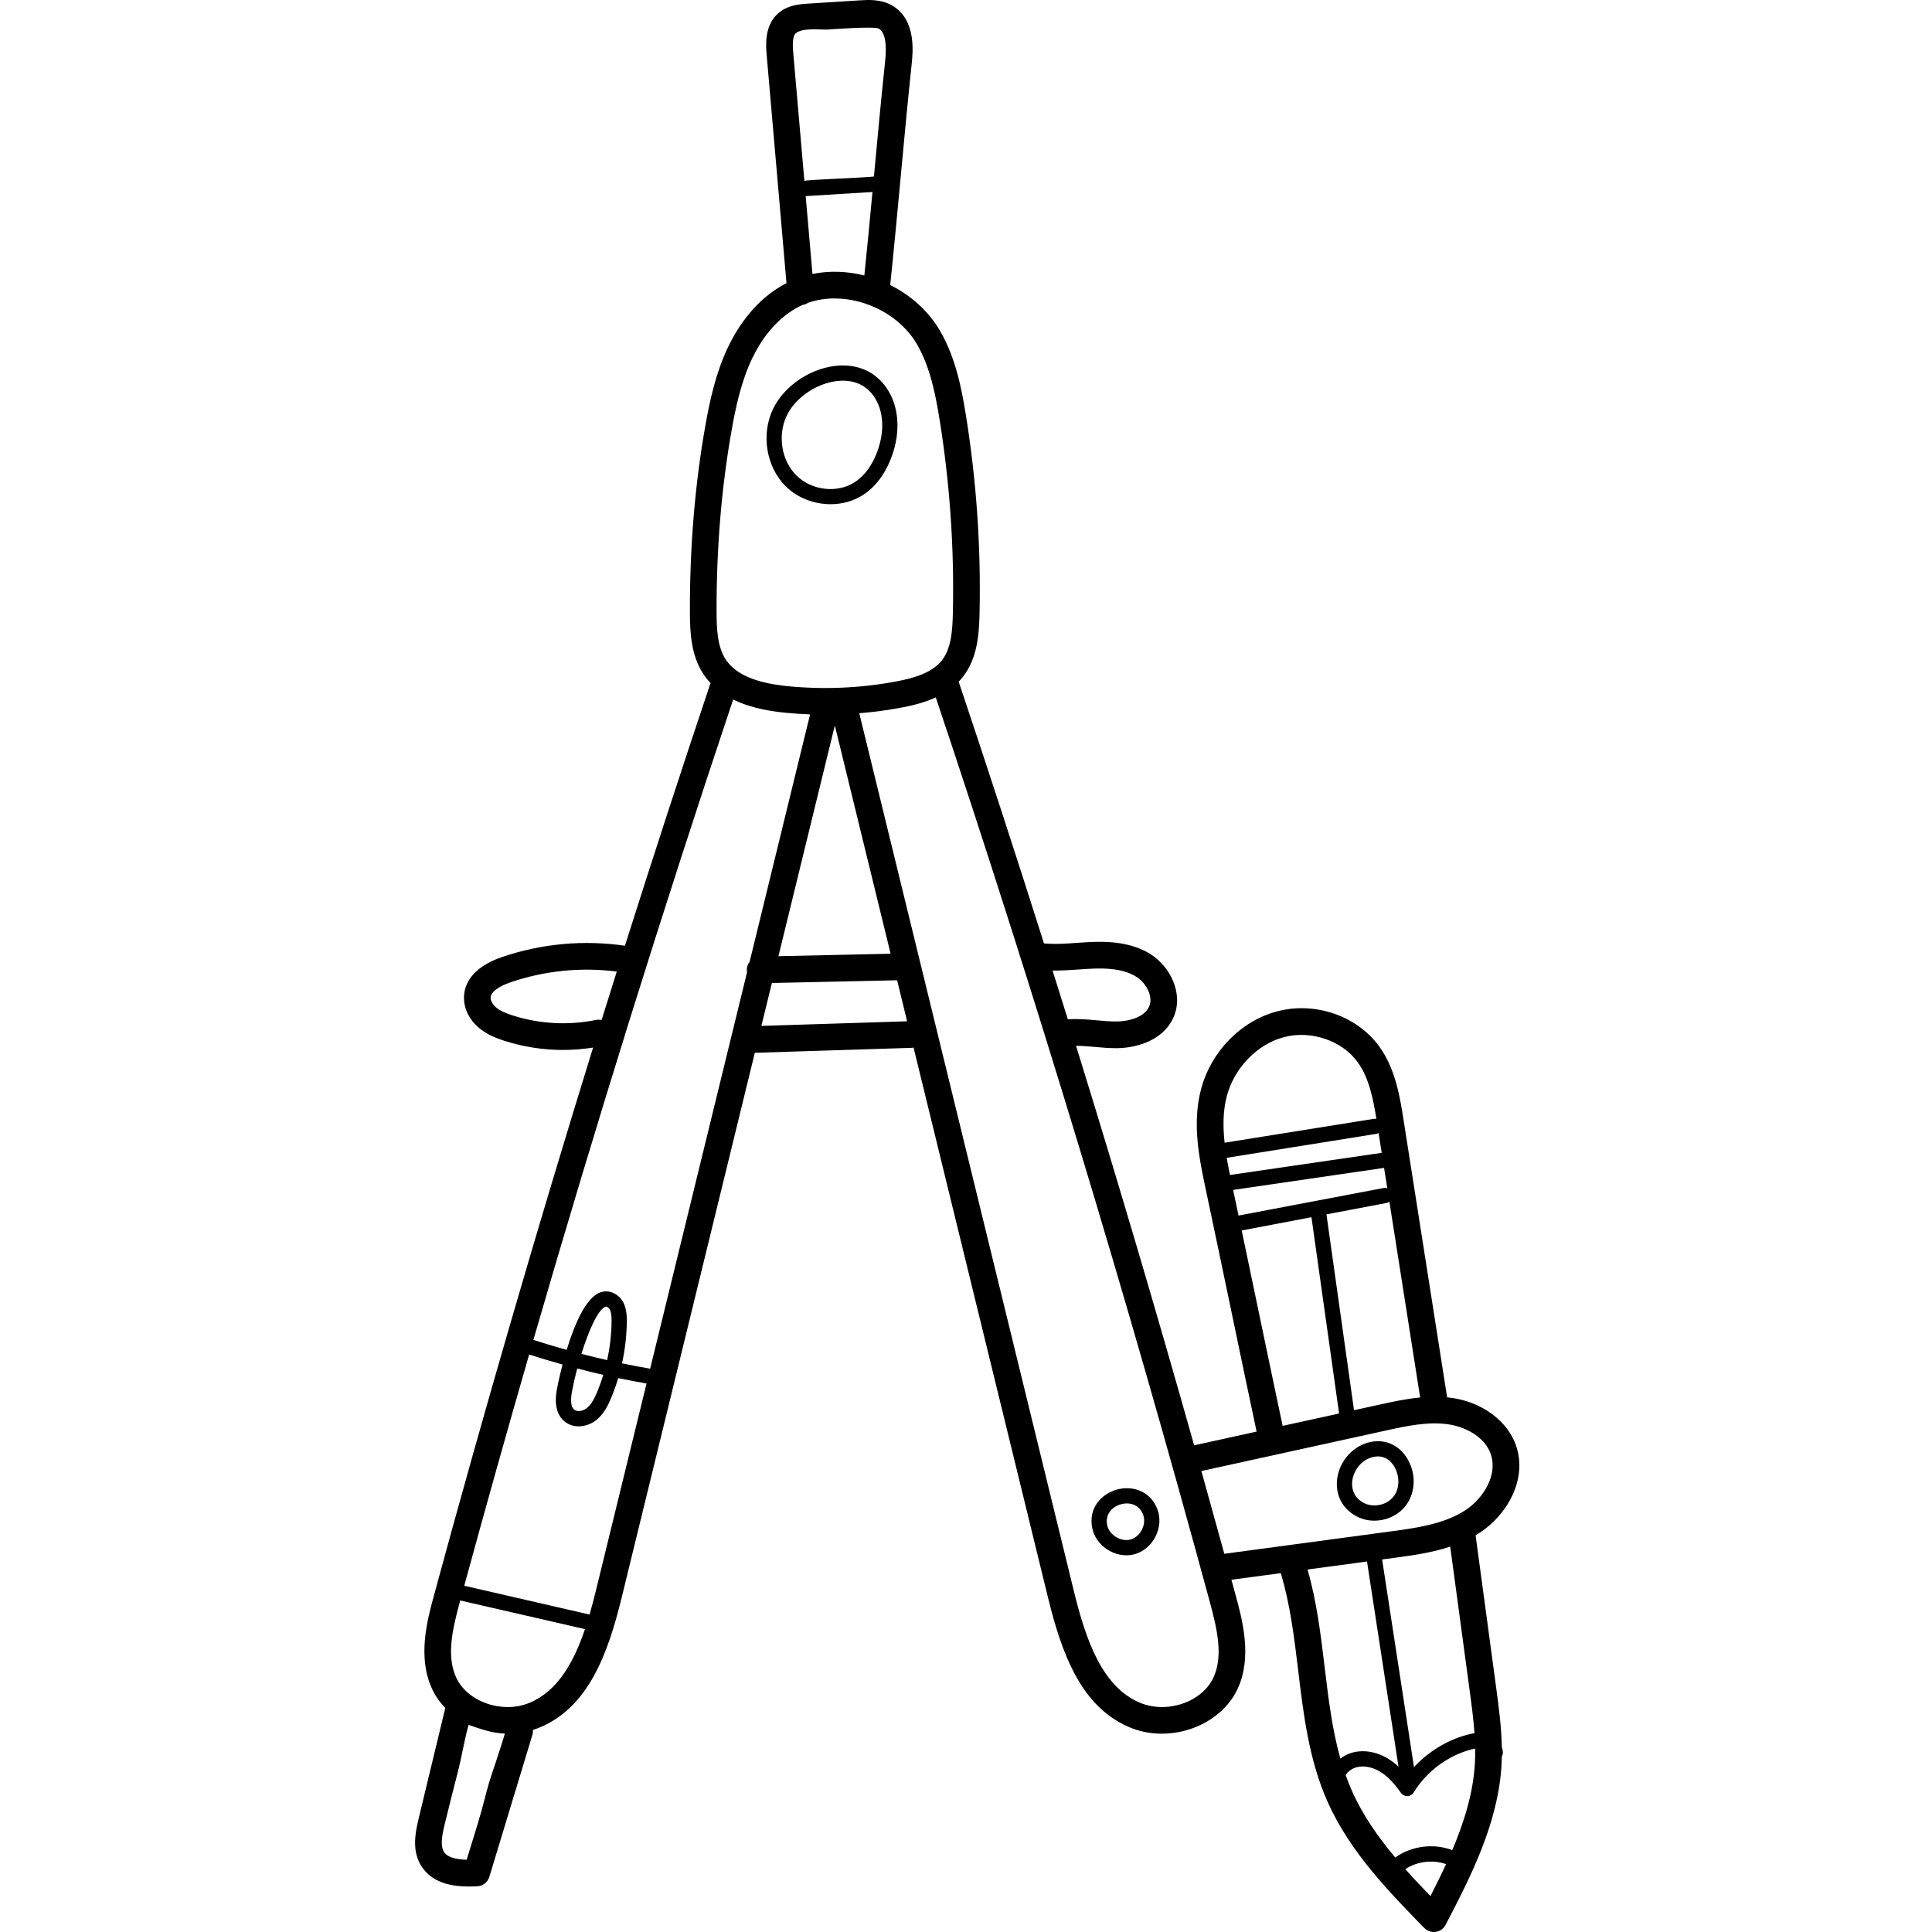 <svg height="512pt" viewBox="-110 0 512 512.003" width="512pt" xmlns="http://www.w3.org/2000/svg"><path d="m110.117 133.617c3.066 0 6.105-.812 8.652-2.484 4.297-2.816 6.547-7.27 7.676-10.512 2.121-6.07 1.805-12.199-.867-16.805-2.734-4.723-7.328-7.184-12.922-6.953-7.324.316-14.828 5.203-17.844 11.621-3.168 6.742-1.727 15.324 3.434 20.414 3.141 3.098 7.535 4.719 11.871 4.719zm-11.652-23.414c2.379-5.055 8.551-9.055 14.363-9.305.18-.008.363-.012.551-.012 2.785 0 6.371.922 8.707 4.953 2.078 3.586 2.277 8.488.543 13.449-.922 2.652-2.727 6.27-6.078 8.469-4.613 3.027-11.41 2.27-15.469-1.734-3.98-3.926-5.078-10.578-2.617-15.82zm0 0"/><path d="m185.91 394.773c-3.871 1.098-7.543 4.75-6.461 10.18.469 2.348 2.004 4.469 4.207 5.816 1.508.926 3.195 1.402 4.852 1.402.762 0 1.52-.102 2.246-.309 2.309-.656 4.297-2.352 5.465-4.656 1.172-2.305 1.359-4.914.527-7.164-1.93-5.184-6.969-6.367-10.836-5.27zm6.707 10.609c-.66 1.301-1.742 2.246-2.965 2.594-1.227.348-2.645.109-3.891-.652-1.246-.762-2.102-1.914-2.352-3.16-.582-2.93 1.391-4.879 3.605-5.504 2.043-.582 4.828-.199 5.941 2.793.445 1.195.32 2.625-.34 3.93zm0 0"/><path d="m263.164 386.91c-2.074-3.77-5.863-5.605-9.891-4.785-4.598.938-8.254 4.93-8.898 9.711-.582 4.348 1.395 8.121 5.297 10.098 1.418.715 2.988 1.062 4.559 1.062 2.809 0 5.629-1.109 7.617-3.176 3.152-3.277 3.691-8.586 1.316-12.91zm-4.227 10.109c-1.875 1.945-5.07 2.508-7.441 1.309-3.312-1.676-3.285-4.719-3.117-5.953.34-2.539 2.27-5.594 5.695-6.289.391-.078.758-.117 1.105-.117 2.551 0 3.934 1.961 4.441 2.891 1.297 2.352 1.477 5.914-.684 8.16zm0 0"/><path d="m286.5 447.242-5.453-40.383c.383-.223.762-.453 1.137-.695 7.152-4.664 12.727-14.121 9.543-23.18-2.262-6.422-8.875-11.332-16.855-12.508-.457-.066-.91-.121-1.367-.168l-11.535-73.434c-.941-6-2.113-13.473-6.359-19.414-5.898-8.25-17.098-12.125-27.234-9.418-9.543 2.543-17.418 10.613-20.07 20.555-2.461 9.234-.461 18.637 1.301 26.934 2.406 11.316 4.652 22.082 6.898 32.848 2.121 10.18 4.25 20.375 6.504 31.012l-16.547 3.633c-9.961-35.348-20.414-70.703-31.301-105.879 1.566.008 3.184.141 4.867.293 1.824.168 3.707.34 5.641.34.168 0 .336 0 .508-.004 5.477-.09 12.246-2.289 14.828-8.195 2.746-6.277-.91-13.402-6.027-16.664-5.211-3.32-11.551-3.461-15.863-3.27-1.258.055-2.52.141-3.781.23-3.023.211-5.902.41-8.668.133-7.359-23.238-14.898-46.379-22.609-69.363.387-.398.762-.812 1.109-1.258 3.844-4.898 4.301-11.23 4.426-16.781.395-17.559-.824-35.25-3.621-52.594-1.133-7.02-2.684-15.102-6.781-22.215-3.094-5.371-7.836-9.551-13.277-12.258 1.031-9.867 1.918-19.355 2.77-28.539.895-9.629 1.816-19.582 2.914-29.945.344-3.227 1.254-11.809-5.094-15.551-3.004-1.773-6.359-1.559-8.809-1.402l-13.48.852c-2.211.141-5.547.352-8.094 2.668-3.609 3.281-3.156 8.512-2.938 11.023l5.242 60.383c-8.078 4.188-12.844 11.461-15.422 16.824-3.285 6.836-4.863 14.125-6.082 20.984-2.758 15.535-4.133 32.117-4.09 49.289.016 5.613.301 11.508 3.566 16.496.559.855 1.199 1.652 1.898 2.406-7.734 23.066-15.297 46.289-22.68 69.605-10.887-1.594-22.09-.574-32.523 2.977-7.672 2.617-9.715 6.762-10.074 9.777-.379 3.152.992 6.445 3.672 8.809 2.188 1.934 4.781 2.93 7.027 3.645 5.02 1.605 10.258 2.41 15.504 2.41 2.656 0 5.316-.215 7.953-.629-14.922 48.23-29.031 96.785-42.172 145.191-1.762 6.496-4.426 16.312-.504 24.754.875 1.887 2.074 3.586 3.512 5.07l-7.062 29.281c-.996 4.148-1.832 8.906.934 12.941 3.07 4.484 8.574 5.09 12.383 5.09.812 0 1.547-.027 2.164-.051 1.508-.055 2.812-1.062 3.25-2.504l11.418-37.652c.133-.434.168-.871.133-1.297.637-.199 1.27-.418 1.891-.68 12.949-5.434 18.055-19.77 21.645-34.453l35.273-144.309 41.582-1.312c.164-.004.324-.035.484-.066l35.613 145.688c3.59 14.684 8.695 29.02 21.648 34.453 2.73 1.145 5.641 1.684 8.535 1.684 8.395 0 16.664-4.523 20.082-11.883 3.922-8.441 1.258-18.258-.504-24.754-.375-1.383-.762-2.77-1.137-4.156l13.082-1.758c2.488 8.242 3.57 17.121 4.605 25.734 1.402 11.703 2.855 23.809 7.828 34.938 5.902 13.215 16.363 23.922 25.59 33.367.672.688 1.586 1.066 2.531 1.066.172 0 .344-.016.52-.039 1.121-.168 2.094-.859 2.617-1.867 6.527-12.578 13.926-26.836 14.812-42.414.043-.738.062-1.473.074-2.203.188-.32.293-.691.281-1.09-.016-.477-.125-.938-.281-1.383-.102-5.359-.805-10.633-1.5-15.766zm-20.145-76.895c-3.766.359-7.41 1.156-10.793 1.898l-6.73 1.477-7.309-51.898 15.902-3.02c.289-.055.555-.176.781-.336zm-51.219-79.93c1.977-7.426 8.031-13.672 15.059-15.547 7.238-1.93 15.508.887 19.664 6.699 2.992 4.188 4.07 9.789 4.895 14.953-.223-.043-.453-.055-.691-.016l-39.527 6.328c-.465-4.211-.461-8.441.602-12.418zm.82 20.965c-.305-1.492-.605-3.012-.863-4.547l39.605-6.34c.234-.039.449-.121.645-.23l.828 5.258c-.027.004-.055 0-.082.004zm.836 3.961 39.879-5.82c.043-.004.082-.023.125-.031l.848 5.406c-.305-.094-.637-.125-.973-.062l-38.441 7.301c-.473-2.242-.953-4.512-1.438-6.793zm2.27 10.746 18.488-3.512 7.324 52.016-14.961 3.281c-2.25-10.613-4.375-20.785-6.492-30.941-1.438-6.895-2.883-13.805-4.359-20.844zm-43.238-69.164c1.199-.082 2.395-.168 3.594-.219 3.363-.145 8.23-.078 11.758 2.168 2.566 1.633 4.523 5.188 3.352 7.871-1.242 2.84-5.336 3.906-8.465 3.957-1.746.027-3.512-.133-5.395-.305-2.477-.227-5.031-.461-7.676-.266-1.344-4.312-2.695-8.621-4.051-12.926 2.332.035 4.633-.121 6.883-.281zm-74.953-248.074c1.754-1.594 6.508-.914 8.676-1.023 0-.012 12.156-.945 13.359-.234 1.613.949 2.172 3.883 1.656 8.719-1.102 10.406-2.027 20.383-2.922 30.031-.004.148-.016.293-.043.434-1.754.281-18.453.879-18.43 1.164-.012-.137-2.945-33.91-2.945-33.91-.113-1.273-.371-4.254.648-5.18zm20.344 42.031c-.668 7.18-1.371 14.543-2.152 22.125-4.539-1.141-9.27-1.32-13.754-.402l-1.793-20.637zm-37.336 63.188c1.129-6.363 2.578-13.09 5.492-19.16 2.113-4.391 5.961-10.32 12.312-13.613.336-.176.676-.336 1.02-.488.535-.082 1.02-.277 1.441-.566 2.23-.777 4.609-1.152 7.027-1.152 8.527 0 17.496 4.613 21.887 12.234 3.5 6.074 4.895 13.414 5.93 19.812 2.727 16.918 3.918 34.18 3.531 51.309-.102 4.613-.414 9.387-2.918 12.578-2.688 3.422-7.844 4.766-12.039 5.555-9.531 1.789-19.262 2.215-28.914 1.254-8.422-.836-13.77-3.156-16.34-7.086-2.203-3.367-2.398-8.09-2.41-12.641-.043-16.75 1.297-32.914 3.98-48.035zm27.359 78.199 14.785 60.484-29.73.648zm-85.371 76.836c-1.547-.492-3.293-1.145-4.504-2.211-.891-.789-1.426-1.859-1.328-2.668.164-1.398 2.109-2.828 5.336-3.93 9.008-3.066 18.656-4.023 28.082-2.82-1.348 4.277-2.691 8.559-4.023 12.84-.473-.102-.969-.117-1.473-.016-7.324 1.492-14.965 1.078-22.09-1.195zm-3.145 193.789c-.797 2.508-1.629 5.004-2.473 7.496-1.082 3.191-1.77 6.332-2.66 9.52-1.211 4.34-2.617 8.633-3.926 12.941-2.512-.074-4.941-.508-5.953-1.988-1.125-1.645-.535-4.625.109-7.289 1.113-4.617 2.285-9.219 3.469-13.816 1.074-4.164 1.75-8.562 2.883-12.641 3.195 1.09 6.168 2.191 9.629 2.305-.352 1.16-.711 2.316-1.078 3.473zm7.656-11.648c-7.176 3.012-16.457-.164-19.473-6.66-2.617-5.633-1.059-12.637.918-19.922.047-.172.094-.348.141-.52l33.059 7.598c-3 8.871-7.273 16.41-14.645 19.504zm17.516-29.613c-.516 2.105-1.066 4.199-1.66 6.25-.027-.008-.051-.02-.074-.023l-33.129-7.617c5.562-20.414 11.301-40.848 17.195-61.277 2.93.945 5.883 1.828 8.852 2.656-.938 3.598-1.445 6.277-1.461 6.363-.277 1.512-1.125 6.109 1.934 8.672 1.121.938 2.457 1.336 3.789 1.336 1.641 0 3.277-.602 4.508-1.527 2.062-1.555 3.23-3.883 4.098-5.953.723-1.723 1.348-3.496 1.887-5.297 2.496.52 4.996.992 7.504 1.43zm1.984-57.273c-.477 1.562-1.031 3.098-1.66 4.594-.691 1.652-1.512 3.312-2.805 4.285-.926.699-2.438 1.016-3.27.32-.832-.695-1.02-2.324-.555-4.84.344-1.855.816-3.934 1.379-6.055 2.297.598 4.598 1.172 6.91 1.695zm-5.789-5.574c1.906-6.133 4.363-11.738 6.355-12.48.051-.02.113-.043.188-.043.125 0 .297.059.566.277.793.629.879 2.273.871 3.457-.012 3.492-.418 7.012-1.176 10.453-2.277-.52-4.543-1.078-6.805-1.664zm44.566-103.895c-.48.617-.77 1.387-.75 2.227.004.191.035.379.066.559l-25.676 105.039c-2.488-.43-4.977-.898-7.457-1.414.816-3.715 1.258-7.52 1.273-11.289.008-2.191-.258-4.93-2.391-6.633-1.438-1.148-3.105-1.453-4.691-.859-3.879 1.449-6.898 8.785-8.855 15.215-2.961-.824-5.902-1.707-8.824-2.648 16.488-56.938 34.215-113.766 52.945-169.707 3.625 1.785 8.156 2.945 13.652 3.488 2.242.223 4.488.367 6.734.453zm3.121 16.984 2.781-11.367 33.184-.723 2.656 10.871zm119.793 172.711c-3.02 6.496-12.301 9.668-19.473 6.66-10.066-4.223-14.367-16.727-17.516-29.613l-56.863-232.609c3.734-.309 7.457-.805 11.148-1.496 2.867-.539 6.102-1.316 9.129-2.703 26.422 78.883 50.863 159.559 72.656 239.84 1.977 7.281 3.535 14.285.918 19.922zm2.887-32.812c-2.004-7.309-4.031-14.621-6.078-21.934l48.695-10.688c5.566-1.223 11.32-2.488 16.77-1.684 4.109.605 9.512 3.027 11.215 7.859 1.953 5.562-2.012 11.836-6.738 14.914-5.688 3.707-13.191 4.715-19.809 5.605zm66.297 47.551c-.766.105-1.484.277-2.117.453-5.316 1.477-10.168 4.496-13.918 8.531l-8.441-55.027 3.176-.426c4.754-.641 9.914-1.34 14.867-2.984l5.176 38.316c.496 3.668.992 7.41 1.258 11.137zm-39.711-17.535c-1.023-8.551-2.094-17.363-4.527-25.848l15.758-2.121 8.34 54.348c-.816-.75-1.719-1.457-2.715-2.07-3.246-1.988-6.902-2.527-10.035-1.473-.973.324-1.863.816-2.648 1.422-2.176-7.688-3.156-15.801-4.172-24.258zm28.043 60.695c-2.258-2.336-4.5-4.707-6.664-7.141 3.125-2.059 7.273-2.57 10.805-1.328-1.328 2.887-2.734 5.715-4.141 8.469zm11.781-35.207c-.449 7.906-2.871 15.641-6 23.027-4.969-1.879-10.789-1.125-15.113 1.957-4.543-5.41-8.582-11.172-11.441-17.574-.629-1.41-1.191-2.836-1.707-4.281.598-.871 1.492-1.602 2.543-1.953 1.969-.66 4.449-.254 6.637 1.09 1.863 1.141 3.551 2.867 5.48 5.598.379.539.992.855 1.648.855h.062c.68-.023 1.305-.383 1.656-.961 3.375-5.496 8.875-9.641 15.086-11.367.391-.109.801-.203 1.215-.277.016 1.301.008 2.598-.066 3.887zm0 0"/></svg>